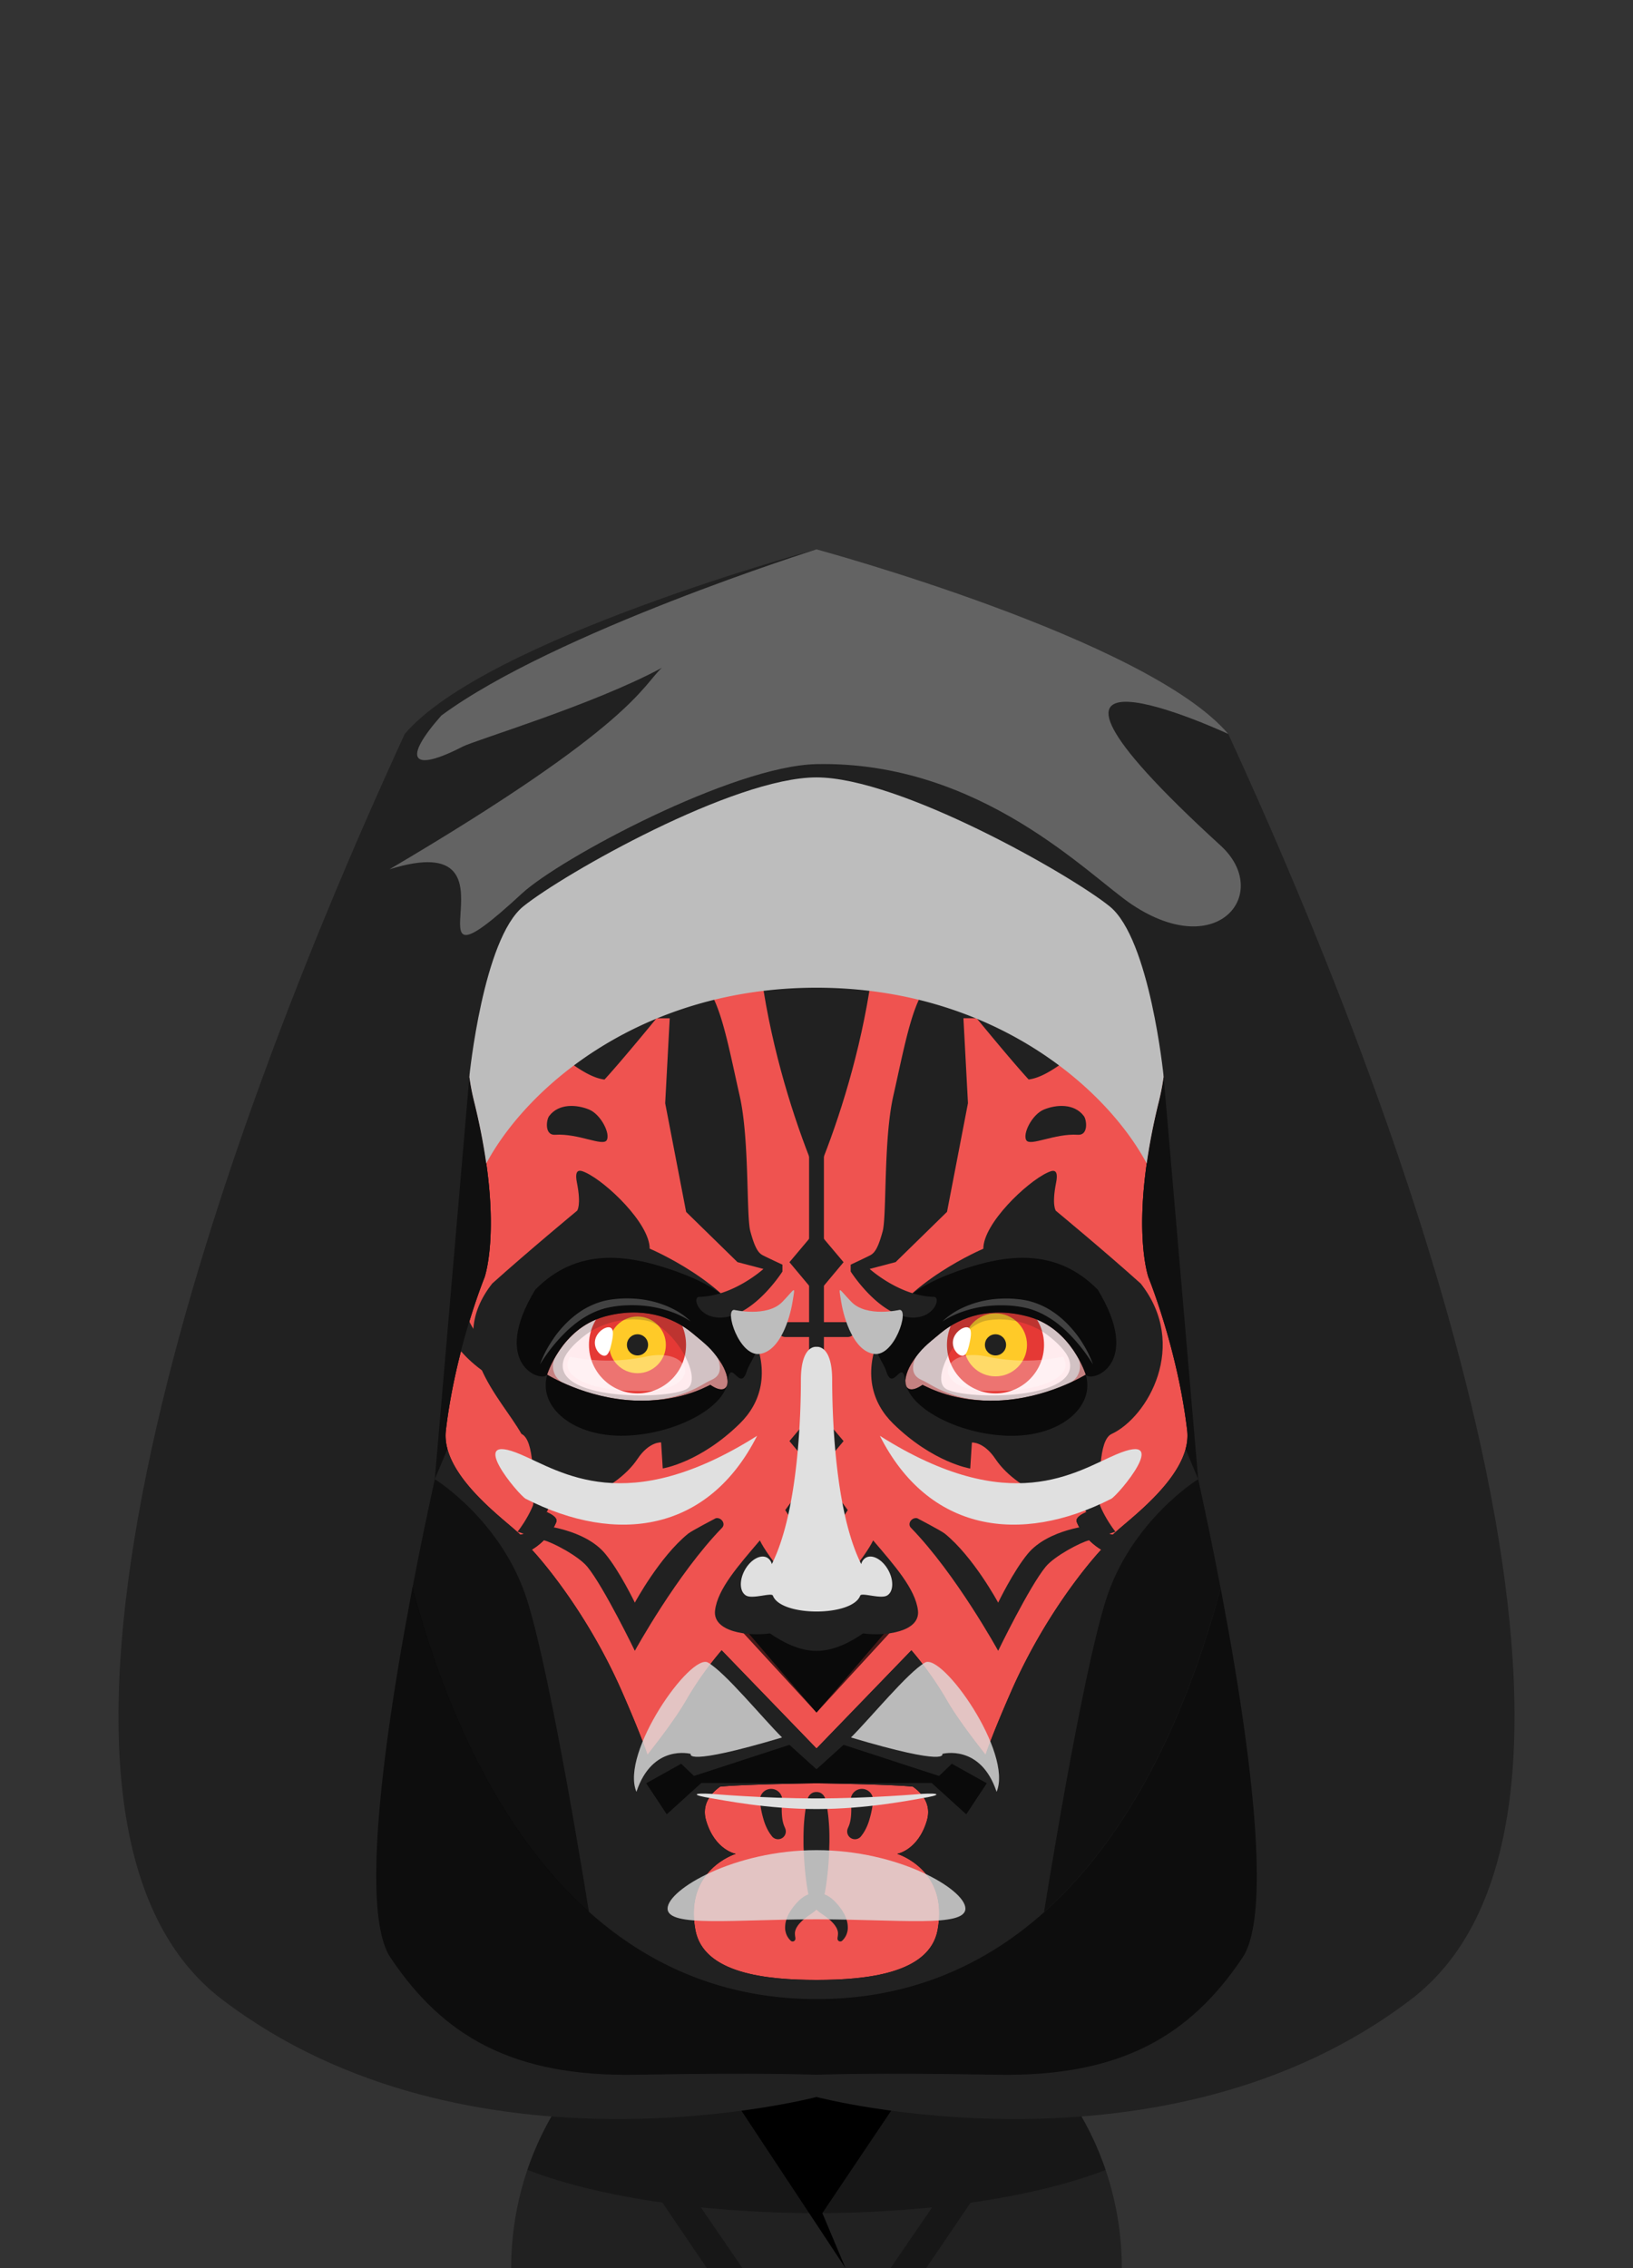 <svg xmlns="http://www.w3.org/2000/svg" viewBox="0 0 760.32 1056"><rect x="0" y="0" width="760.32" height="1056" fill="#333333" stroke="none"/><defs><style>.cls-1{isolation:isolate;}.cls-2{fill:none;}.cls-12,.cls-3{fill:#212121;}.cls-13,.cls-22,.cls-4{opacity:0.3;}.cls-5{opacity:0.6;}.cls-6{fill:#ef5350;}.cls-7{fill:#ef9a9a;}.cls-8{fill:#ffebee;}.cls-9{fill:#e53935;}.cls-10{fill:#ffca28;}.cls-11{opacity:0.7;}.cls-12{opacity:0.2;}.cls-13,.cls-14,.cls-22{fill:#fff;}.cls-15{fill:#424242;}.cls-16{opacity:0.5;}.cls-17{fill:#efebe9;}.cls-18,.cls-19,.cls-20{fill:#e0e0e0;}.cls-18,.cls-19,.cls-22{mix-blend-mode:soft-light;}.cls-19{opacity:0.8;}.cls-20{mix-blend-mode:overlay;}.cls-21{fill:#bdbdbd;mix-blend-mode:multiply;}</style></defs><title>starwarsdarthmaul</title><g class="cls-1"><g id="Layer_2" data-name="Layer 2"><g id="Layer_1-2" data-name="Layer 1"><rect class="cls-2" width="760.32" height="1056"/><g id="Darth_Maul" data-name="Darth Maul"><g id="clothes1"><path class="cls-3" d="M428.42,922.25V928a48.26,48.26,0,1,1-96.53,0v-5.79A142.21,142.21,0,0,0,238,1056H522.32A142.21,142.21,0,0,0,428.42,922.25Z"/><polygon points="334.14 965.96 393.65 1055.98 382.89 1030.36 426.18 965.96 334.14 965.96"/><path class="cls-4" d="M435.57,925.08q-3.54-.37-7.15-.7V928a48.26,48.26,0,1,1-96.53,0v-3.66q-3.6.33-7.15.7a142.55,142.55,0,0,0-79.21,85.21c16.8,6.48,38.3,11.73,62.88,15.23L329.11,1056h16.57l-19.35-28.29a544.35,544.35,0,0,0,107.65,0L414.64,1056h16.57l20.69-30.47c24.59-3.5,46.08-8.75,62.88-15.23A142.55,142.55,0,0,0,435.57,925.08Z"/><path class="cls-3" d="M571.87,341.71c-37.53-44.19-191.71-85.94-191.71-85.94S226,297.53,188.45,341.71c-99,215.14-193.31,506.57-85.18,589.11,115.3,88,276.89,45.49,276.89,45.49s161.59,42.52,276.89-45.49C765.18,848.29,670.9,556.86,571.87,341.71Z"/><path class="cls-5" d="M541.79,501.23s-6.4-64.18-25.19-79.29-136.43-72.39-136.43-72.39S262.5,406.84,243.71,421.94s-25.16,78.92-25.19,79.28h0L202.45,688.59c-12.11,55.1-40,194-20.63,222.88,24.34,36.2,56.4,55.55,114.49,54.49s83.85,0,83.85,0,25.75-1.06,83.85,0,90.14-18.3,114.49-54.49c19.41-28.86-8.52-167.78-20.63-222.88Z"/></g><path class="cls-6" d="M220.72,512.75c14,56.69,4.86,82,4.86,82S212.05,628,207.59,666c-2.46,20.94,28.52,42.23,34.49,48.41,5,.48,12.54-10.36,12.54-10.36s5.39,2.11,4.39,4.56c-3.44,8.47-11.41,12.87-11.41,12.87s24.2,25.45,42.1,66.37c9.11,20.81,11.76,29.14,11.76,29.14s12.6-15.67,18.26-25.77A157.24,157.24,0,0,1,336,768.35l44.18,45.71,44.18-45.71a157.24,157.24,0,0,1,16.27,22.86c5.66,10.1,18.26,25.77,18.26,25.77s2.65-8.33,11.76-29.14c17.91-40.91,42.1-66.37,42.1-66.37s-8-4.4-11.41-12.87c-1-2.45,4.39-4.56,4.39-4.56s7.54,10.84,12.54,10.36c6-6.17,36.95-27.47,34.49-48.41-4.46-38-18-71.22-18-71.22s-9.16-25.34,4.86-82c15-60.83-26.56-111-66.78-140.48H485C447.73,349.69,408.09,342,380.16,342s-67.57,7.73-104.81,30.31H287.5C247.28,401.78,205.68,451.92,220.72,512.75Z"/><path class="cls-6" d="M417.74,863.11s9.69-1.63,13.8-15.42c2.25-7.55-2.09-12.71-6.49-15.85-9.29-1.06-44.89-1.59-44.89-1.59s-35.6.53-44.89,1.59c-4.4,3.14-8.74,8.3-6.49,15.85,4.12,13.79,13.8,15.42,13.8,15.42s-24,7.24-18.81,35.43c3.77,20.3,33,23.27,56.39,23.27s52.62-3,56.39-23.27C441.78,870.35,417.74,863.11,417.74,863.11Z"/><path class="cls-7" d="M334.95,633.31c-3.68-5.34-6-7.17-12.6-12.64-9.2-7.61-23.59-12.55-41.28-7.52-19.71,5.6-26.26,26.89-26.26,26.89s18,11.24,41,12.08c20,.73,31.93-5.89,35-7.32C339.68,650.92,341.25,642.44,334.95,633.31Z"/><path class="cls-8" d="M335.11,635.81c-.73-6.45-6.15-9.67-12.77-15.15-9.2-7.61-23.59-12.55-41.28-7.52-11.53,3.28-18.56,11.92-22.4,18.53a8.71,8.71,0,0,0,3.9,12.35,90.85,90.85,0,0,0,33.2,8.09c20,.73,30.83-7.4,33.87-8.84C331.29,642.25,335.74,641.39,335.11,635.81Z"/><circle class="cls-9" cx="296.82" cy="626.14" r="22.6"/><circle class="cls-10" cx="296.82" cy="626.14" r="13.2"/><circle class="cls-3" cx="296.82" cy="626.14" r="4.93"/><path class="cls-3" d="M344.48,662.75c9.82-9.63,14.15-23.93,5.77-42.08-11-23.81-47.76-39.33-47.76-39.33,0-11.74-20.11-30.91-29.77-35.4-2.2-1-5.54-2.51-4.1,4.73,2.1,10.5.09,13,.09,13s-22.5,18.62-39.53,33.91c-22.48,28.63,3.8,52.72,13.59,70,6.2,2.89,5.52,22.13,5.52,35,9.77,1.89,37.8-7.25,48.52-23.32,5.47-8.2,11-7.69,11-7.69l.77,12.1S325.89,681,344.48,662.75Zm-13.75-18c-3,1.44-15,8.05-35,7.32-23-.84-41-12.08-41-12.08s6.55-21.28,26.26-26.89c17.69-5,32.08-.09,41.28,7.52,6.62,5.48,8.92,7.3,12.6,12.64C341.25,642.44,339.68,650.92,330.74,644.79Z"/><path class="cls-11" d="M254.81,640c-4.5,15.06,12.09,29.24,36.54,28.42,23.17-.78,46-13,47.42-25.14,1.39-11.66,5.66,4.91,8.75-4.42,1.8-5.43,6.39-9.81,4.47-14-6.52-14.32-12.24-24.33-38.87-33.52-21.1-7.29-44.34-10.73-63.9,9.1C228.09,635.2,252,643.91,254.81,640Zm26.26-26.89c17.69-5,32.08-.09,41.28,7.52,6.62,5.48,8.92,7.3,12.6,12.64,6.3,9.13,4.74,17.61-4.21,11.48-3,1.44-15,8.05-35,7.32-23-.84-41-12.08-41-12.08S261.35,618.75,281.07,613.14Z"/><path class="cls-3" d="M255.68,519.61c-1.38,1.83-2.16,9.06,2.77,8.72,10.76-.73,22.11,5.49,24,2.58s-2.61-12.06-8.22-14.35S260.21,513.58,255.68,519.61Z"/><path class="cls-12" d="M334.95,633.31c-3.68-5.34-6-7.17-12.6-12.64-9.2-7.61-23.59-12.55-41.28-7.52-19.71,5.6-26.26,26.89-26.26,26.89s18,11.24,41,12.08c20,.73,31.93-5.89,35-7.32C339.68,650.92,341.25,642.44,334.95,633.31Zm-15.53,13.55c-10.08,5-62.64,5-57-13.69,1.54-5.09,9.79-12,14.44-14.37,12.17-6.28,22.2-4.23,23.4-4.08C313.12,616.29,328.35,642.44,319.42,646.86Z"/><path class="cls-13" d="M265.38,631.64a86.06,86.06,0,0,0,35.22,0c22.26-4.88,26.73,15.48-.16,16S259.85,640.2,265.38,631.64Z"/><path class="cls-14" d="M283.86,618c2.1.47,1.67,3.79.86,7.42s-1.7,6.2-3.8,5.73-4.61-3.79-3.8-7.42S281.76,617.55,283.86,618Z"/><path class="cls-15" d="M251.45,635.2a49.26,49.26,0,0,1,4.66-9.56q1.43-2.26,3-4.42c1.09-1.42,2.27-2.78,3.5-4.1a44.39,44.39,0,0,1,8.36-7,36.59,36.59,0,0,1,10.08-4.4,38.18,38.18,0,0,1,5.43-.92,47.78,47.78,0,0,1,5.41-.29c1.81,0,3.62.09,5.41.26a49.11,49.11,0,0,1,5.35.86,44.76,44.76,0,0,1,10.18,3.52,32.88,32.88,0,0,1,8.75,6.06,42.23,42.23,0,0,0-9.38-4.56,53.18,53.18,0,0,0-10-2.44,58.19,58.19,0,0,0-10.23-.49,50,50,0,0,0-10,1.33,35.56,35.56,0,0,0-9.22,3.9,44.76,44.76,0,0,0-4.23,2.81q-2,1.56-3.93,3.28A78,78,0,0,0,251.45,635.2Z"/><path class="cls-7" d="M429.58,644.79c3,1.44,15,8.05,35,7.32,23-.84,41-12.08,41-12.08s-6.55-21.28-26.26-26.89c-17.69-5-32.08-.09-41.28,7.52-6.62,5.48-8.92,7.3-12.6,12.64C419.07,642.44,420.64,650.92,429.58,644.79Z"/><path class="cls-8" d="M430.68,643.27c3,1.44,13.91,9.57,33.87,8.84a90.85,90.85,0,0,0,33.2-8.09,8.71,8.71,0,0,0,3.9-12.35c-3.85-6.61-10.87-15.25-22.4-18.53-17.69-5-32.08-.09-41.28,7.52-6.62,5.48-12,8.7-12.77,15.15C424.58,641.39,429,642.25,430.68,643.27Z"/><circle class="cls-9" cx="463.5" cy="626.14" r="22.6"/><circle class="cls-10" cx="463.5" cy="626.14" r="14.67"/><circle class="cls-3" cx="463.5" cy="626.14" r="4.93"/><path class="cls-3" d="M451.74,683.72l.77-12.1s5.52-.51,11,7.69c10.72,16.06,38.76,25.21,48.52,23.32,0-12.89-.68-32.13,5.52-35,16.85-7.84,36.07-41.39,13.59-70-17-15.29-39.53-33.91-39.53-33.91s-2-2.52.09-13c1.45-7.23-1.9-5.75-4.1-4.73-9.66,4.49-29.77,23.66-29.77,35.4,0,0-36.77,15.52-47.76,39.33-8.38,18.15-4.06,32.45,5.77,42.08C434.43,681,451.74,683.72,451.74,683.72Zm-26.36-50.41c3.68-5.34,6-7.17,12.6-12.64,9.2-7.61,23.59-12.55,41.28-7.52C499,618.75,505.51,640,505.51,640s-18,11.24-41,12.08c-20,.73-31.93-5.89-35-7.32C420.64,650.92,419.07,642.44,425.37,633.31Z"/><path class="cls-11" d="M511.11,600.44c-19.56-19.83-42.8-16.39-63.9-9.1-26.63,9.19-32.35,19.2-38.87,33.52-1.92,4.22,2.67,8.6,4.47,14,3.09,9.33,7.36-7.24,8.75,4.42C423,655.4,445.81,667.66,469,668.45c24.45.83,41-13.36,36.54-28.42C508.3,643.91,532.24,635.2,511.11,600.44ZM505.52,640s-18,11.24-41,12.08c-20,.73-31.93-5.89-35-7.32-8.95,6.13-10.51-2.35-4.21-11.48,3.68-5.34,6-7.17,12.6-12.64,9.2-7.61,23.59-12.55,41.28-7.52C499,618.75,505.52,640,505.52,640Z"/><path class="cls-12" d="M429.58,644.79c3,1.44,15,8.05,35,7.32,23-.84,41-12.08,41-12.08s-6.55-21.28-26.26-26.89c-17.69-5-32.08-.09-41.28,7.52-6.62,5.48-8.92,7.3-12.6,12.64C419.07,642.44,420.64,650.92,429.58,644.79ZM460,614.72c1.2-.15,11.23-2.21,23.4,4.08,4.65,2.4,12.89,9.27,14.44,14.37,5.67,18.7-46.89,18.69-57,13.69C432,642.44,447.2,616.29,460,614.72Z"/><path class="cls-13" d="M494.94,631.64a86.06,86.06,0,0,1-35.22,0c-22.26-4.88-26.73,15.48.16,16S500.47,640.2,494.94,631.64Z"/><path class="cls-14" d="M450.54,618c2.1.47,1.67,3.79.86,7.42s-1.7,6.2-3.8,5.73-4.61-3.79-3.8-7.42S448.44,617.55,450.54,618Z"/><path class="cls-15" d="M508.87,635.2a78,78,0,0,0-13.12-16.14q-1.91-1.72-3.93-3.28A44.73,44.73,0,0,0,487.6,613a35.56,35.56,0,0,0-9.22-3.9,50,50,0,0,0-10-1.33,58.19,58.19,0,0,0-10.23.49,53.18,53.18,0,0,0-10,2.44,42.23,42.23,0,0,0-9.38,4.56,32.88,32.88,0,0,1,8.75-6.06,44.76,44.76,0,0,1,10.18-3.52,49.11,49.11,0,0,1,5.35-.86c1.8-.17,3.61-.26,5.41-.26a47.78,47.78,0,0,1,5.41.29,38.18,38.18,0,0,1,5.43.92,36.58,36.58,0,0,1,10.08,4.4,44.39,44.39,0,0,1,8.36,7c1.23,1.32,2.41,2.68,3.5,4.1s2.09,2.91,3,4.42A49.24,49.24,0,0,1,508.87,635.2Z"/><path class="cls-3" d="M355.13,584.42c-2.3-1.19-3.82-4-5.77-11.15s-.36-42.7-4.94-62.94c-5.66-25-9.67-48.76-18.91-53.76-13.93-5.92-26.5,11.59-26.5,11.59l-9.69,9-25.72-4.84-8.39-16.3L267.16,432l-8,4.13L243,460.83l8.39,4.21a151.7,151.7,0,0,1-6.16,20.06c.93.67,4.45-1.22,6.64,0,7.89,4.4,19.55,16.3,29.59,17.52,8.4-9.16,24.21-28.52,24.21-28.52h6.15l-2.11,39.55,9.75,50.6,23.91,23.37,12.08,3.18s-13.94,12.66-29.89,13c-3.35.07-.53,9.63,9.65,9.64,15.5,0,29.09-21.45,29.09-21.45V588.8S357.44,585.62,355.13,584.42Z"/><path class="cls-3" d="M250.52,690.62c0,10.67-9.54,22.52-9.54,22.52l12.27,4c3.62.78,16,7.19,20.23,12.33,7.73,9.47,22.1,39.12,22.1,39.12s19.57-35.66,40.62-57.3c1.82-1.87-.39-5-2.94-4.44,0,0-11.17,5.83-12.82,7.16-13.37,10.81-24.86,32.15-24.86,32.15s-7-14.56-13.8-22.78c-9.61-11.58-29.92-13.21-29.92-13.21l12.41-28S250.52,686.59,250.52,690.62Z"/><path class="cls-3" d="M207.07,611.44s-1.58,12.54,17.17,26.45c10.45,7.75,7.64-10.69,7.64-10.69s-15.67-1.06-18.39-32.51C213.5,608.18,207.07,611.44,207.07,611.44Z"/><path class="cls-3" d="M364.17,838.92l-.06.48c0,.33-.07.82-.1,1.42a35.26,35.26,0,0,0,.06,4.37c.06.78.16,1.53.28,2.22s.28,1.28.42,1.78l.22.64a4.1,4.1,0,0,0,.19.46l.16.39.26.62a3.62,3.62,0,0,1-6.24,3.56l-.49-.66c-.15-.21-.37-.47-.54-.77l-.62-1a26.85,26.85,0,0,1-1.23-2.54c-.38-.93-.74-1.92-1-2.91a44.29,44.29,0,0,1-1.27-5.47c-.12-.75-.21-1.39-.26-1.85l-.08-.76v-.08a5.21,5.21,0,1,1,10.36-1A5.48,5.48,0,0,1,364.17,838.92Z"/><line class="cls-3" x1="380.16" y1="702.75" x2="380.16" y2="516.31"/><rect class="cls-3" x="376.71" y="516.31" width="6.9" height="186.44"/><line class="cls-3" x1="365.6" y1="619.03" x2="380.16" y2="619.03"/><path class="cls-3" d="M380.16,622.48H365.6a3.45,3.45,0,1,1,0-6.9h14.56a3.45,3.45,0,1,1,0,6.9Z"/><path class="cls-3" d="M380.16,756.65l-35.73-1,35.73,41.68,35.73-41.68Z"/><path class="cls-11" d="M380.16,756.65l-38.33-1,38.33,41.68,38.33-41.68Z"/><path class="cls-3" d="M427.4,749.83c-1.15-10-10.94-21-20.87-32.66-3.66,7.81-19.67,27.7-26.37,27.76s-22.71-20-26.37-27.76c-9.93,11.7-19.72,22.64-20.87,32.66s15.54,12.07,25.56,10.64c6,4.14,13.73,8.16,21.68,8.16s15.72-4,21.68-8.16C411.86,761.9,428.55,759.84,427.4,749.83Z"/><path class="cls-3" d="M509.8,690.62c0,10.67,9.54,22.52,9.54,22.52l-12.27,4c-3.62.78-16,7.19-20.23,12.33-7.73,9.47-22.1,39.12-22.1,39.12s-19.57-35.66-40.62-57.3c-1.82-1.87.39-5,2.94-4.44,0,0,11.17,5.83,12.82,7.16,13.37,10.81,24.86,32.15,24.86,32.15s7-14.56,13.8-22.78c9.61-11.58,29.92-13.21,29.92-13.21l-12.41-28S509.8,686.59,509.8,690.62Z"/><path class="cls-3" d="M396.15,838.92l.06.48c0,.33.07.82.1,1.42a35.26,35.26,0,0,1-.06,4.37c-.06.78-.16,1.53-.28,2.22s-.28,1.28-.42,1.78l-.22.64a4.1,4.1,0,0,1-.19.46l-.16.39-.26.62a3.62,3.62,0,0,0,6.24,3.56l.49-.66c.15-.21.37-.47.54-.77l.62-1a26.85,26.85,0,0,0,1.23-2.54c.38-.93.74-1.92,1-2.91a44.29,44.29,0,0,0,1.27-5.47c.12-.75.21-1.39.26-1.85l.08-.76v-.08a5.21,5.21,0,1,0-10.36-1A5.48,5.48,0,0,0,396.15,838.92Z"/><path class="cls-3" d="M394.69,896.46a10.34,10.34,0,0,0-.31-1.92,15,15,0,0,0-.58-1.8,15.9,15.9,0,0,0-.76-1.67c-.29-.52-.59-1-.91-1.53a27.46,27.46,0,0,0-4.4-5.19,13.86,13.86,0,0,0-1.28-1,12,12,0,0,0-1.4-.86,11.17,11.17,0,0,0-1.16-.5q.35-1.78.63-3.56c.17-1,.28-2,.41-2.94s.26-2,.36-2.94c.42-3.91.68-7.83.81-11.74,0-1,.05-2,.07-2.94s0-2,0-2.94c0-2-.08-3.91-.22-5.87s-.33-3.91-.61-5.87c-.13-1-.33-2-.49-2.94-.1-.49-.2-1-.31-1.47s-.23-1-.37-1.47a4.24,4.24,0,0,0-.26-.65l-.12-.24a4.3,4.3,0,0,0-.33-.5l-.2-.24-.29-.29-.2-.18a4.17,4.17,0,0,0-.54-.37l-.17-.09a4.1,4.1,0,0,0-.52-.23l-.16-.06-.07,0-.28-.05a4.13,4.13,0,0,0-.48-.09c-.14,0-.27,0-.41,0s-.27,0-.41,0a4.13,4.13,0,0,0-.48.09l-.28.05-.07,0-.16.06a4.11,4.11,0,0,0-.52.23l-.17.09a4.17,4.17,0,0,0-.54.37l-.2.18-.29.29-.2.24a4.3,4.3,0,0,0-.33.5l-.12.24a4.24,4.24,0,0,0-.26.65c-.14.49-.26,1-.37,1.47s-.21,1-.31,1.47c-.16,1-.36,2-.49,2.94-.28,2-.47,3.91-.61,5.87s-.19,3.91-.22,5.87c0,1,0,2,0,2.94s0,2,.07,2.94c.13,3.91.39,7.83.81,11.74.1,1,.23,2,.36,2.94s.24,2,.41,2.94q.28,1.78.63,3.56h0a11.17,11.17,0,0,0-1.16.5,12,12,0,0,0-1.4.86,13.86,13.86,0,0,0-1.28,1,27.46,27.46,0,0,0-4.4,5.19c-.32.49-.62,1-.91,1.53a15.9,15.9,0,0,0-.76,1.67,15,15,0,0,0-.58,1.8,10.34,10.34,0,0,0-.31,1.92,11,11,0,0,0,0,2,10,10,0,0,0,.47,1.92,7.6,7.6,0,0,0,.86,1.7,8.89,8.89,0,0,0,1.15,1.39,1.3,1.3,0,0,0,2.25-1.11l0-.27a8.85,8.85,0,0,1-.18-1.28,5.61,5.61,0,0,1,0-1.16,5.52,5.52,0,0,1,.24-1.05,7.25,7.25,0,0,1,.42-1,8.76,8.76,0,0,1,.57-.93,9.34,9.34,0,0,1,.68-.9c.25-.3.53-.58.8-.87s.56-.58.88-.86.63-.55,1-.82l1-.8c.7-.52,1.41-1,2.15-1.52a15.83,15.83,0,0,0,2.1-1.67l.16-.17.16.17a15.83,15.83,0,0,0,2.1,1.67c.75.49,1.45,1,2.15,1.52l1,.8c.32.27.66.54,1,.82s.6.57.88.86.56.57.8.87a9.34,9.34,0,0,1,.68.9,8.76,8.76,0,0,1,.57.93,7.25,7.25,0,0,1,.42,1,5.52,5.52,0,0,1,.24,1.05,5.61,5.61,0,0,1,0,1.16,8.85,8.85,0,0,1-.18,1.28l0,.27a1.3,1.3,0,0,0,2.25,1.11,8.89,8.89,0,0,0,1.15-1.39,7.6,7.6,0,0,0,.86-1.7,10,10,0,0,0,.47-1.92A11,11,0,0,0,394.69,896.46Z"/><path class="cls-3" d="M380.16,686c-5.91,5-14.56,17.06-14.56,17.06s7.57,12.35,14.56,16.38c7-4,14.56-16.38,14.56-16.38S386.07,691.06,380.16,686Z"/><polygon class="cls-3" points="380.17 686 392.76 670.95 380.26 656.11 380.26 655.88 380.16 655.99 380.06 655.88 380.06 656.11 367.56 670.95 380.15 686 380.15 686.03 380.16 686.02 380.17 686.03 380.17 686"/><polygon class="cls-3" points="380.17 602.71 392.76 587.66 380.26 572.81 380.26 572.58 380.16 572.7 380.06 572.58 380.06 572.81 367.56 587.66 380.15 602.71 380.15 602.73 380.16 602.72 380.17 602.73 380.17 602.71"/><line class="cls-3" x1="394.72" y1="619.03" x2="380.16" y2="619.03"/><path class="cls-3" d="M394.72,622.48H380.16a3.45,3.45,0,1,1,0-6.9h14.56a3.45,3.45,0,1,1,0,6.9Z"/><path class="cls-3" d="M259.25,438.42c-6.52-1.22-17.92-14-1.79-34.87,17.55-22.75,62-56,102.37-60.37,21.08-2.28,20.33-1.2,20.33-1.2s-38.93,5.06-52.29,21.82c-10.08,12.65,17.48,32.33-1.34,53C306.61,438.72,282.49,442.76,259.25,438.42Z"/><path class="cls-3" d="M400.23,358.17C395.42,343.53,380.16,342,380.16,342s-15.26,1.57-20.07,16.21c-21.52,65.5,2.94,148.07,20.07,188.73C397.3,506.24,421.76,423.67,400.23,358.17Z"/><path class="cls-3" d="M405.19,584.42c2.3-1.19,3.82-4,5.77-11.15s.36-42.7,4.94-62.94c5.66-25,9.67-48.76,18.91-53.76,13.93-5.92,26.5,11.59,26.5,11.59l9.69,9,25.72-4.84,8.39-16.3L493.16,432l8,4.13,16.14,24.71L509,465a151.7,151.7,0,0,0,6.16,20.06c-.93.67-4.45-1.22-6.64,0-7.89,4.4-19.55,16.3-29.59,17.52-8.4-9.16-24.21-28.52-24.21-28.52h-6.15l2.11,39.55-9.75,50.6L417,587.61l-12.08,3.18s13.94,12.66,29.89,13c3.35.07.53,9.63-9.65,9.64-15.5,0-29.09-21.45-29.09-21.45V588.8S402.88,585.62,405.19,584.42Z"/><path class="cls-3" d="M504.64,519.61c1.38,1.83,2.16,9.06-2.77,8.72-10.76-.73-22.11,5.49-24,2.58s2.61-12.06,8.22-14.35S500.11,513.58,504.64,519.61Z"/><path class="cls-3" d="M501.07,438.42c6.52-1.22,17.92-14,1.79-34.87-17.55-22.75-62-56-102.37-60.37-21.08-2.28-20.33-1.2-20.33-1.2s38.93,5.06,52.29,21.82c10.08,12.65-17.48,32.33,1.34,53C453.71,438.72,477.83,442.76,501.07,438.42Z"/><path class="cls-3" d="M586.79,634.78q.21-2.27.41-4.53.1-1.12.19-2.23.18-2.25.34-4.47c0-.65.1-1.3.14-1.95q.22-3.15.39-6.26v-.08q.17-3.06.3-6.07c0-.65.05-1.29.08-1.93q.08-2.12.15-4.23,0-1.05.06-2.1.05-2.12.09-4.21c0-.6,0-1.21,0-1.81q0-3,0-5.87c0-.08,0-.16,0-.24q0-2.79,0-5.54c0-.61,0-1.21,0-1.81q0-2-.09-4,0-1-.06-2-.07-2-.15-3.95c0-.56,0-1.13-.07-1.69q-.13-2.77-.3-5.5l0-.3q-.16-2.57-.36-5.11c0-.57-.09-1.13-.14-1.7q-.15-1.86-.32-3.7-.08-.91-.17-1.82-.18-1.87-.38-3.72c-.06-.52-.11-1-.17-1.55q-.29-2.59-.62-5.14l0-.35q-.31-2.37-.64-4.71c-.08-.53-.16-1-.23-1.57q-.26-1.75-.54-3.47-.14-.84-.27-1.68-.29-1.75-.6-3.49c-.08-.48-.17-1-.25-1.43q-.44-2.41-.91-4.79l-.08-.37q-.44-2.19-.9-4.34c-.11-.49-.21-1-.32-1.46q-.36-1.63-.73-3.24l-.37-1.56q-.39-1.65-.8-3.27l-.32-1.29q-.58-2.25-1.18-4.46l-.1-.37q-.56-2-1.14-4l-.4-1.34q-.45-1.52-.92-3l-.45-1.43q-.49-1.55-1-3.07l-.38-1.15q-.7-2.09-1.44-4.14l-.13-.35q-.67-1.87-1.36-3.7l-.47-1.22q-.54-1.42-1.1-2.82l-.52-1.29q-.59-1.45-1.19-2.88l-.43-1q-.82-1.93-1.67-3.83l-.14-.31q-.77-1.72-1.57-3.42l-.52-1.1q-.63-1.32-1.27-2.63l-.57-1.16q-.68-1.36-1.37-2.7l-.46-.9q-.93-1.79-1.89-3.55l-.14-.26q-.87-1.6-1.77-3.17l-.56-1q-.71-1.23-1.43-2.45l-.61-1q-.76-1.27-1.54-2.52l-.48-.77q-1-1.65-2.08-3.26l-.15-.23q-1-1.47-1.94-2.91l-.6-.87q-.78-1.14-1.57-2.26l-.65-.92q-.85-1.19-1.71-2.35l-.48-.65q-1.12-1.51-2.26-3l-.14-.18q-1-1.36-2.11-2.68l-.61-.76-1.72-2.09-.66-.8q-.93-1.1-1.86-2.18l-.47-.54q-1.2-1.38-2.41-2.72l-.14-.15q-1.12-1.23-2.25-2.44l-.62-.65-1.85-1.93-.66-.68-2-2-.43-.43q-1.27-1.25-2.56-2.47l-.1-.09q-1.2-1.14-2.41-2.24l-.61-.56-2-1.77-.66-.58L511,391l-.4-.35q-1.33-1.13-2.67-2.22l-.06-.05q-1.26-1-2.53-2l-.6-.47-2.08-1.61-.64-.49-2.3-1.71-.34-.25q-1.38-1-2.77-2l0,0q-1.31-.92-2.62-1.81l-.6-.4-2.15-1.43-.63-.41-2.41-1.55-.28-.18q-1.42-.89-2.85-1.76H472.82c40.22,29.51,81.82,79.65,66.78,140.48-14,56.69-4.86,82-4.86,82s13.53,33.19,18,71.22c2.46,20.94-28.52,42.23-34.49,48.41-5,.48-12.54-10.36-12.54-10.36s-5.39,2.11-4.39,4.56c3.44,8.47,11.41,12.87,11.41,12.87s-24.2,25.45-42.1,66.37C461.51,808.65,458.86,817,458.86,817s-12.6-15.67-18.26-25.77a157.24,157.24,0,0,0-16.27-22.86l-44.18,45.71L336,768.35a157.24,157.24,0,0,0-16.27,22.86c-5.66,10.1-18.26,25.77-18.26,25.77s-2.65-8.33-11.76-29.14c-17.91-40.91-42.1-66.37-42.1-66.37s8-4.4,11.41-12.87c1-2.45-4.39-4.56-4.39-4.56s-7.54,10.84-12.54,10.36c-6-6.17-36.95-27.47-34.49-48.41,4.46-38,18-71.22,18-71.22s9.16-25.34-4.86-82c-15-60.83,26.56-111,66.78-140.48H275.35q-1.43.86-2.85,1.76l-.29.19-2.41,1.54-.63.41L267,377.6l-.6.4q-1.31.89-2.62,1.81l0,0q-1.39,1-2.77,2l-.34.25-2.3,1.71-.64.49-2.08,1.61-.6.47q-1.27,1-2.53,2l-.06.05q-1.34,1.1-2.67,2.22l-.4.35-2.16,1.86-.66.58-2,1.77-.62.56q-1.21,1.11-2.4,2.24l-.1.09q-1.29,1.22-2.56,2.47l-.43.43-2,2-.66.68-1.85,1.93-.62.65q-1.13,1.21-2.25,2.44l-.14.15q-1.21,1.34-2.41,2.72l-.47.54q-.94,1.08-1.86,2.18l-.66.8-1.71,2.09-.62.76q-1.06,1.32-2.11,2.68l-.14.18q-1.14,1.48-2.26,3l-.48.65q-.86,1.17-1.71,2.35l-.65.92q-.79,1.12-1.57,2.26l-.6.88q-1,1.43-1.93,2.89l-.16.24q-1,1.61-2.08,3.25l-.48.78q-.77,1.25-1.54,2.51l-.62,1q-.72,1.21-1.42,2.44l-.57,1q-.89,1.56-1.76,3.15l-.15.28q-1,1.75-1.88,3.54l-.46.9q-.69,1.34-1.37,2.7l-.58,1.16q-.64,1.3-1.26,2.62l-.53,1.11q-.79,1.69-1.56,3.41l-.14.32q-.85,1.9-1.67,3.83l-.43,1q-.6,1.43-1.19,2.88l-.52,1.29q-.56,1.4-1.1,2.82l-.47,1.22q-.69,1.84-1.36,3.7l-.13.35q-.73,2-1.43,4.14l-.39,1.17q-.51,1.52-1,3.06l-.45,1.43q-.47,1.5-.92,3l-.4,1.34q-.58,2-1.14,4l-.1.37q-.61,2.21-1.18,4.46l-.32,1.29q-.41,1.63-.8,3.27l-.37,1.56q-.37,1.61-.73,3.23c-.11.49-.22,1-.32,1.46q-.46,2.15-.9,4.33l-.08.37q-.47,2.37-.91,4.79c-.09.47-.17.95-.25,1.42q-.31,1.73-.6,3.48-.14.85-.28,1.7-.27,1.72-.53,3.45c-.08.53-.16,1.06-.24,1.59q-.34,2.33-.64,4.7l0,.35q-.33,2.55-.62,5.14c-.06.52-.11,1-.17,1.56q-.2,1.84-.38,3.71-.09.91-.17,1.83-.17,1.85-.32,3.71c0,.56-.09,1.12-.14,1.68q-.2,2.54-.36,5.12l0,.3q-.17,2.72-.3,5.5c0,.56,0,1.12-.07,1.69q-.09,2-.16,4,0,1-.06,2-.06,2-.09,4c0,.6,0,1.2,0,1.81q0,2.75,0,5.54c0,.08,0,.16,0,.24q0,2.91,0,5.86c0,.61,0,1.22,0,1.83q0,2.09.09,4.2,0,1,.06,2.1.06,2.11.15,4.23c0,.64,0,1.27.08,1.92q.13,3,.3,6v.13q.17,3.1.39,6.25c0,.65.09,1.3.14,1.95q.16,2.22.34,4.47.09,1.11.19,2.23.19,2.25.41,4.53c.06.67.12,1.34.19,2q.32,3.26.68,6.56c17.22,156.88,81,287.47,205.77,287.47S568.71,800.23,585.93,643.35q.36-3.3.68-6.56C586.67,636.12,586.73,635.45,586.79,634.78ZM436.55,898.54c-3.77,20.3-33,23.27-56.39,23.27s-52.62-3-56.39-23.27c-5.23-28.19,18.81-35.43,18.81-35.43s-9.69-1.63-13.8-15.42c-2.25-7.55,2.09-12.71,6.49-15.85,9.29-1.06,44.89-1.59,44.89-1.59s35.6.53,44.89,1.59c4.4,3.14,8.74,8.3,6.49,15.85-4.12,13.79-13.8,15.42-13.8,15.42S441.78,870.35,436.55,898.54Z"/><path class="cls-16" d="M202.44,688.67h0c-2.87,13.07-6.63,30.85-10.44,50.74,17,63.21,43.94,116.64,82.22,150.84-.18-1.11-17.08-107.78-28.68-144.93C233.88,708,202.44,688.67,202.44,688.67Z"/><path class="cls-16" d="M557.88,688.67h0c2.87,13.07,6.63,30.85,10.44,50.74-17,63.21-43.94,116.64-82.22,150.84.18-1.11,17.08-107.78,28.68-144.93C526.44,708,557.88,688.67,557.88,688.67Z"/><path class="cls-16" d="M557.88,688.67,541.79,501.29a108.72,108.72,0,0,1-2.19,11.46c-14,56.69-4.86,82-4.86,82s13.53,33.19,18,71.22a22.67,22.67,0,0,1-.76,8.65Z"/><path class="cls-16" d="M202.44,688.67l16.09-187.38a108.72,108.72,0,0,0,2.19,11.46c14,56.69,4.86,82,4.86,82S212,628,207.58,666a22.67,22.67,0,0,0,.76,8.65Z"/><path class="cls-17" d="M394.43,370c-5.25-7.42-10.26-51.13-10.26-51.13s-2.33-7.95-4-7.95-4,7.95-4,7.95-5,43.71-10.26,51.13.21,31.13,6.24,37.35c2.93,3,6.58,5.56,8,5.56s5.09-2.54,8-5.56C394.22,401.13,399.68,377.42,394.43,370Z"/><path class="cls-17" d="M277,412.92c27-11.59,25.33-38.87,25.33-38.87s-6.81-1.92-19.05-8.53c-12.86-6.94-21.61-28.35-28.44-34.67C244.32,321.14,240.58,384.48,277,412.92Z"/><path class="cls-17" d="M483.35,412.92C456.39,401.33,458,374,458,374s6.81-1.92,19.05-8.53c12.86-6.94,21.61-28.35,28.44-34.67C516,321.14,519.74,384.48,483.35,412.92Z"/><path class="cls-18" d="M519.75,677.14c26.28-11.13.79,19.07-2.4,20.69-42.59,21.64-85.09,15.32-107.69-29.34C470.58,707,501,685.08,519.75,677.14Z"/><path class="cls-18" d="M242.41,677.14c-26.28-11.13-.79,19.07,2.4,20.69,42.59,21.64,85.09,15.32,107.69-29.34C291.58,707,261.15,685.08,242.41,677.14Z"/><path class="cls-18" d="M413.57,731c-2.69-4.88-7.34-7.48-10.4-5.79a4.75,4.75,0,0,0-2.19,3c-12.77-25.43-13.5-72.84-13.53-85.74,0-16.66-7.28-15.4-7.28-15.4s-7.24-1.26-7.28,15.4c0,12.9-.76,60.31-13.53,85.74a4.75,4.75,0,0,0-2.19-3c-3.06-1.68-7.71.91-10.4,5.79s-2.38,10.2.67,11.89,11.82-1.53,12.41,0c1.83,4.93,11.08,7.4,20.33,7.4s18.5-2.47,20.33-7.4c.58-1.57,9.35,1.64,12.41,0S416.26,735.88,413.57,731Z"/><path class="cls-19" d="M329.64,774.05c8,4.57,25.17,25.58,34.48,34.88-46.23,13.79-42.51,7.64-42.51,7.64s-17.84-4.81-25.29,17.68C288.61,816,321.65,769.48,329.64,774.05Z"/><path class="cls-19" d="M430.69,774.05c-8,4.57-25.17,25.58-34.48,34.88,46.23,13.79,42.51,7.64,42.51,7.64s17.84-4.81,25.29,17.68C471.72,816,438.68,769.48,430.69,774.05Z"/><path class="cls-19" d="M310.82,888.59c0-8.89,31-27.2,69.34-27.2s69.33,18.3,69.33,27.2-31,5-69.33,5S310.82,897.48,310.82,888.59Z"/><path class="cls-20" d="M429.19,835.18s-24,2.13-49,2.13-49-2.13-49-2.13c-8.89-.49-9.31.55.19,2.08,5.22.84,25.57,5,48.84,5s43.62-4.15,48.84-5C438.5,835.73,438.09,834.69,429.19,835.18Z"/><path class="cls-21" d="M341.83,609.85s15.34,3.59,22.43-3.72c6.13-6.33,6.08-8.19,4.74,0s-5.94,23-15.36,24.23S337.14,609.77,341.83,609.85Z"/><path class="cls-21" d="M418.83,609.85s-15.34,3.59-22.43-3.72c-6.13-6.33-6.08-8.19-4.74,0s5.94,23,15.36,24.23S423.52,609.77,418.83,609.85Z"/><path class="cls-21" d="M220.72,512.75a290.91,290.91,0,0,1,5.69,28.92c19.42-36.22,72.94-81.81,153.74-81.81s134.33,45.58,153.74,81.81a290.91,290.91,0,0,1,5.69-28.92c15-60.83-26.56-111-66.78-140.48l-92.66-61.34L287.5,372.27C247.28,401.78,205.68,451.92,220.72,512.75Z"/><polygon class="cls-11" points="443.17 821.17 437.21 826.85 392.76 812.36 380.16 823.74 367.56 812.36 323.11 826.85 317.15 821.17 300.87 830.25 310.44 844.7 326.53 830.11 380.16 830.25 433.79 830.11 449.88 844.7 459.45 830.25 443.17 821.17"/><path class="cls-3" d="M540.7,329.85l-144.14-51H363.77l-144.14,51L167.08,477.1l51.44,24.13s6.4-64.18,25.19-79.29,97.83-60,136.45-60,117.64,44.91,136.44,60,25.19,79.29,25.19,79.29l51.46-24.13Z"/><path class="cls-22" d="M571.87,341.71c-37.53-44.19-191.71-85.94-191.71-85.94s-122.08,38.54-174.68,77.38c-18.2,20.58-14,26.79,10,14.43,5.77-3,60.78-19.44,92.67-36.64-9.2,8.35-13,26.67-126.79,93.78,67.87-21.14,0,68.26,61.62,11.3,17.71-16.37,98.22-59.45,137.18-60.26,76.54-1.58,127,52.18,147.05,65.5,40.2,26.65,65.06-5.69,41.11-27.58C448.83,284.5,571.87,341.71,571.87,341.71Z"/></g></g></g></g></svg>